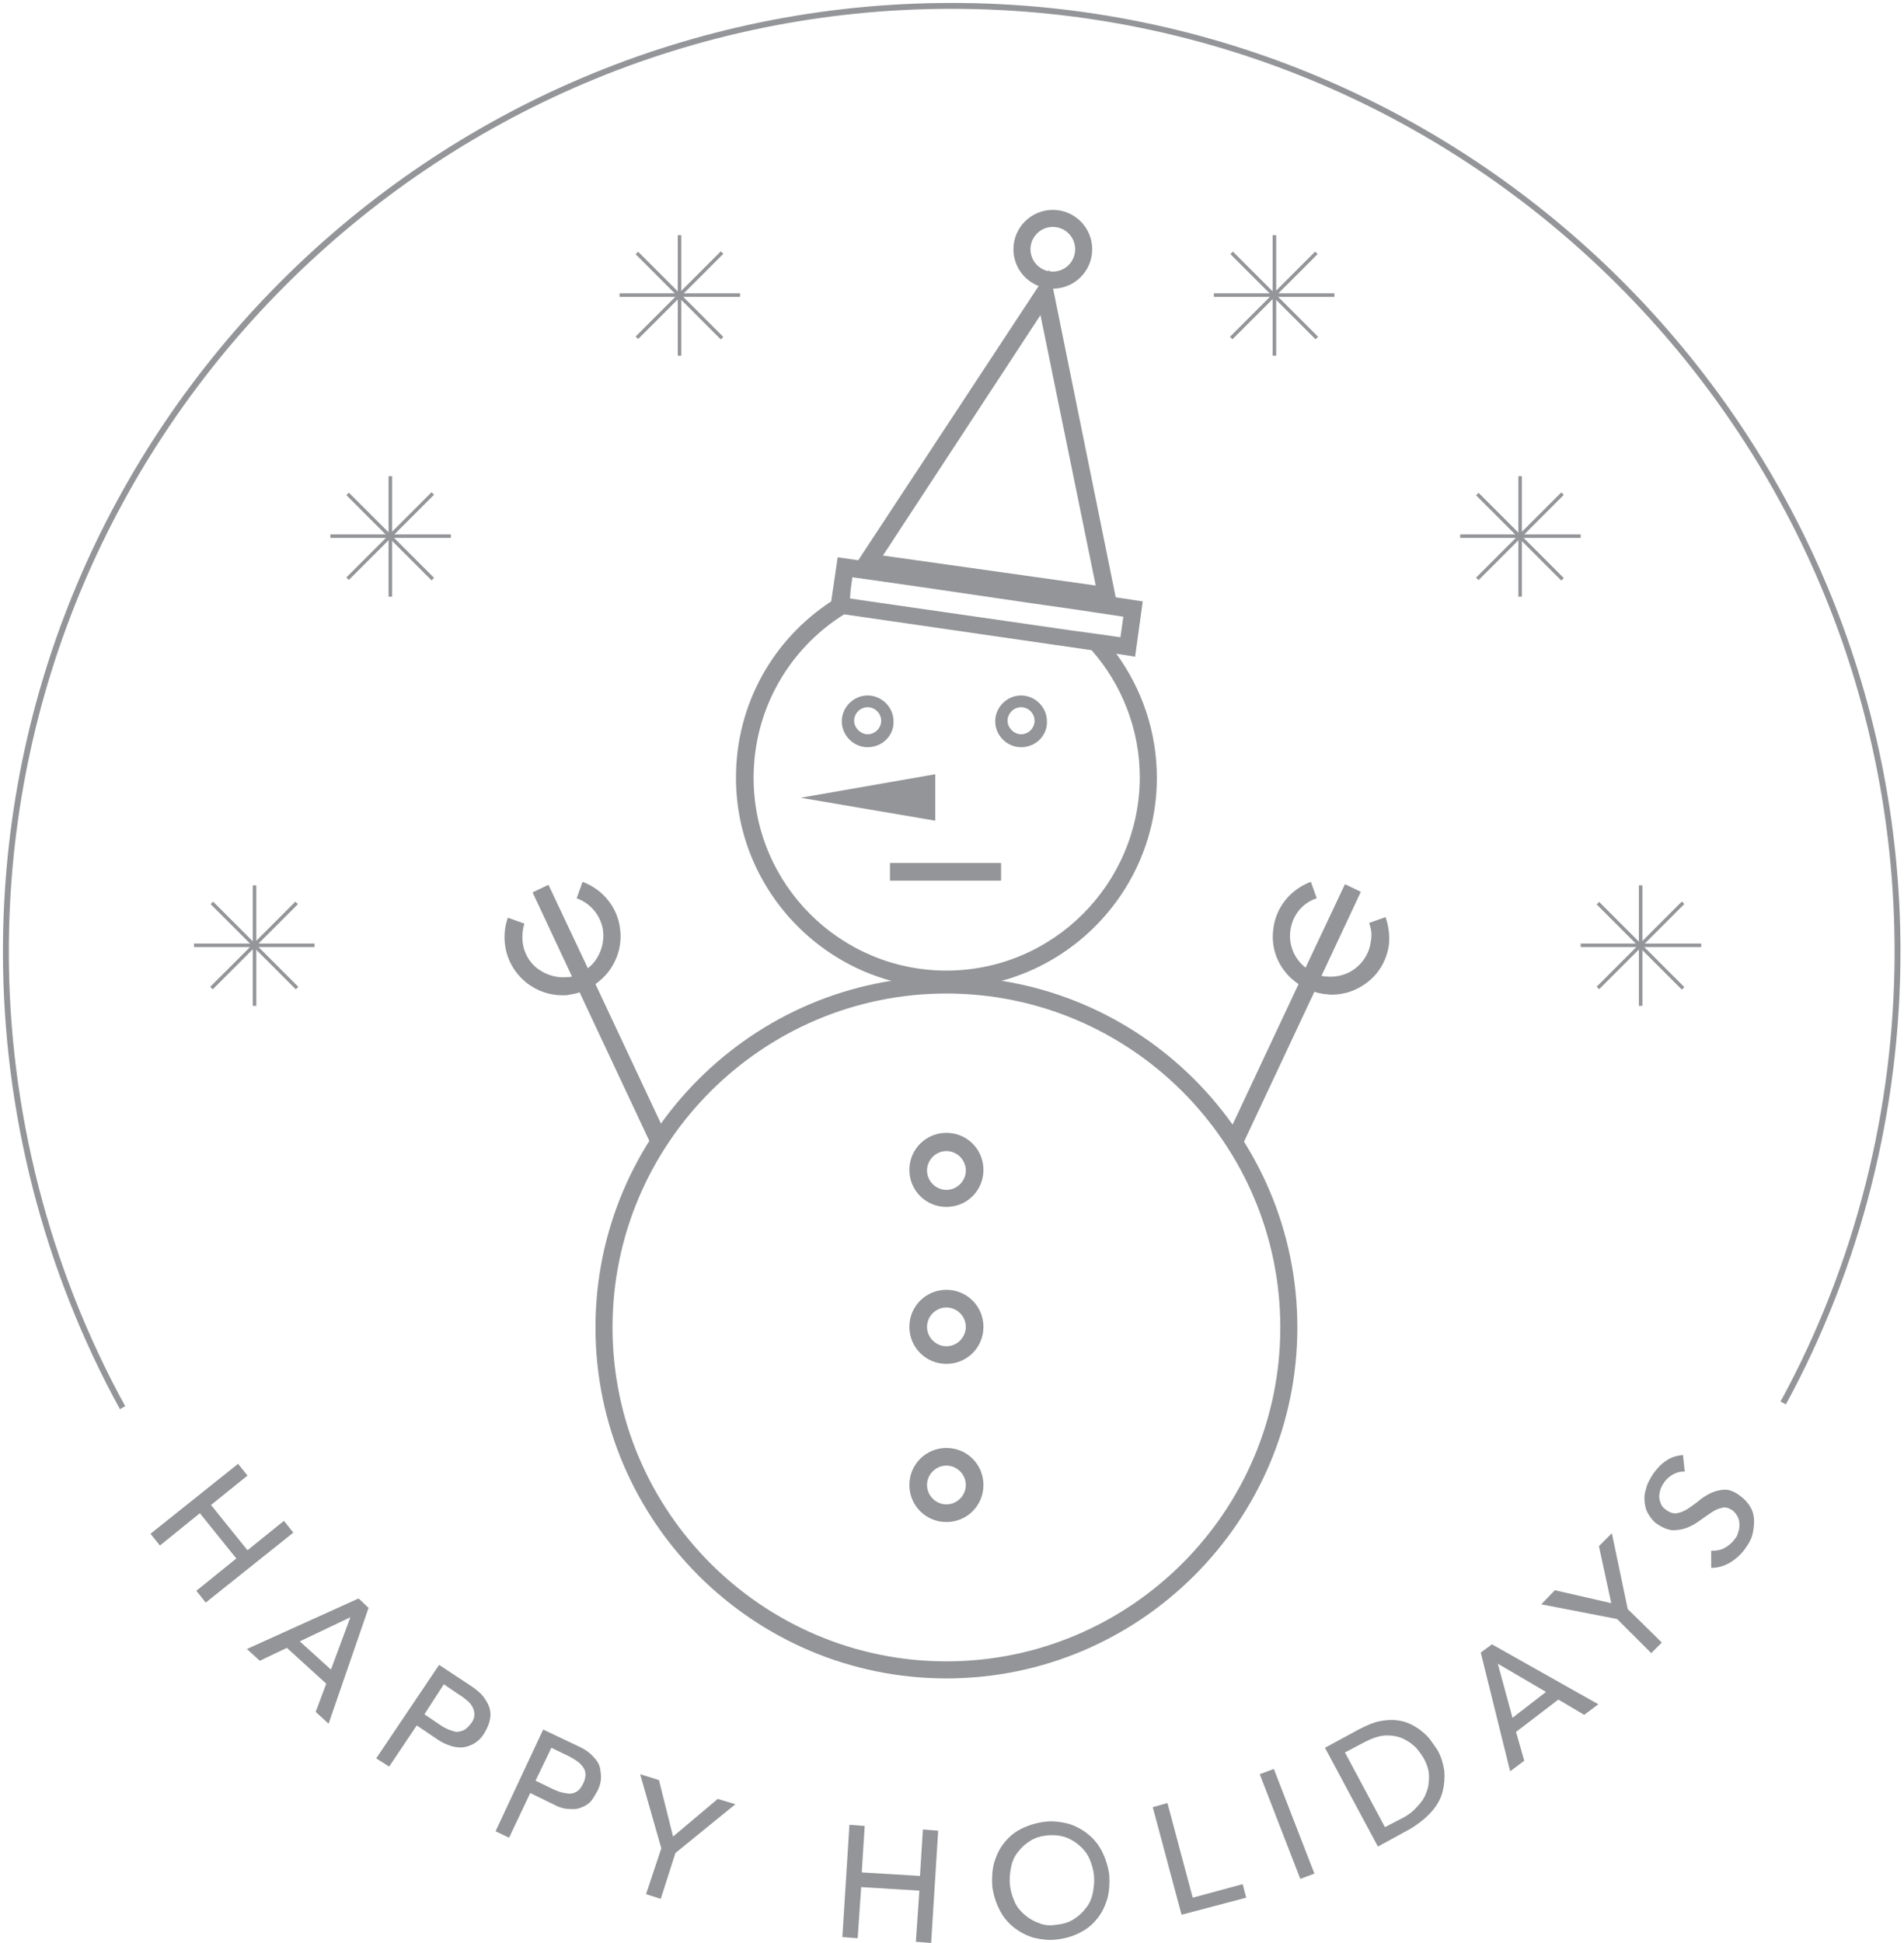 <?xml version="1.0" encoding="utf-8"?>
<!-- Generator: Adobe Illustrator 19.2.0, SVG Export Plug-In . SVG Version: 6.00 Build 0)  -->
<svg version="1.1" id="Layer_1" xmlns="http://www.w3.org/2000/svg" xmlns:xlink="http://www.w3.org/1999/xlink" x="0px" y="0px"
	 viewBox="0 0 323.9 330.5" style="enable-background:new 0 0 323.9 330.5;" xml:space="preserve">
<style type="text/css">
	.st0{fill:#939598;}
	.st1{fill:none;}
</style>
<g>
	<path class="st0" d="M40.5,249l1.6,2l-6.2,5l6.2,7.7l6.2-5l1.6,2l-14.9,11.9l-1.6-2l6.8-5.5l-6.2-7.7l-6.8,5.5l-1.6-2L40.5,249z"/>
	<path class="st0" d="M61,271.9l1.7,1.6l-6.8,19.7l-2.2-2l1.8-4.8l-6.7-6.1l-4.6,2.2l-2.2-2L61,271.9z M56.3,284l3.3-8.9l0,0
		l-8.6,4.1L56.3,284z"/>
	<path class="st0" d="M74.7,283.2l5.6,3.7c1,0.7,1.8,1.4,2.2,2.1c0.5,0.7,0.8,1.4,0.9,2.1c0.1,0.7,0,1.3-0.2,2
		c-0.2,0.6-0.5,1.2-0.8,1.7c-0.3,0.5-0.7,1-1.2,1.4c-0.5,0.4-1.1,0.7-1.8,0.9c-0.7,0.2-1.4,0.2-2.3,0c-0.8-0.2-1.8-0.6-2.8-1.3
		l-3.4-2.3l-4.7,7l-2.2-1.4L74.7,283.2z M72.2,291.6l2.8,1.9c0.4,0.3,0.9,0.5,1.3,0.7c0.5,0.2,0.9,0.3,1.3,0.4
		c0.4,0,0.9-0.1,1.3-0.3c0.4-0.2,0.8-0.6,1.2-1.1c0.4-0.5,0.6-1,0.6-1.5s-0.1-0.9-0.3-1.3c-0.2-0.4-0.5-0.8-0.9-1.1
		c-0.4-0.3-0.8-0.7-1.2-0.9l-2.8-1.9L72.2,291.6z"/>
	<path class="st0" d="M92.4,294.2l6.1,2.9c1.1,0.5,1.9,1.1,2.5,1.8c0.6,0.6,1,1.3,1.1,2s0.2,1.3,0.1,2c-0.1,0.7-0.3,1.2-0.6,1.8
		c-0.3,0.5-0.6,1.1-1,1.6s-1,0.9-1.6,1.1c-0.6,0.3-1.4,0.4-2.2,0.3c-0.9,0-1.8-0.3-2.9-0.9l-3.7-1.8l-3.6,7.6l-2.3-1.1L92.4,294.2z
		 M91.1,302.9l3.1,1.5c0.5,0.2,0.9,0.4,1.4,0.5c0.5,0.1,0.9,0.2,1.4,0.2c0.4,0,0.9-0.2,1.2-0.4c0.4-0.3,0.7-0.7,1-1.3
		c0.3-0.6,0.4-1.1,0.4-1.6c0-0.5-0.2-0.9-0.4-1.2c-0.3-0.4-0.6-0.7-1-1c-0.4-0.3-0.8-0.5-1.3-0.8l-3.1-1.5L91.1,302.9z"/>
	<path class="st0" d="M112.5,314.4l-3.6-12.6l3.2,1l2.4,9.6l7.6-6.4l3,0.9l-10.2,8.3l-2.5,7.8l-2.5-0.8L112.5,314.4z"/>
	<path class="st0" d="M144.5,310.4l2.6,0.2l-0.5,7.9l9.9,0.6l0.5-7.9l2.6,0.2l-1.2,19.1l-2.6-0.2l0.6-8.7l-9.9-0.6l-0.6,8.7
		l-2.6-0.2L144.5,310.4z"/>
	<path class="st0" d="M179.9,329.9c-1.5,0.2-2.8,0-4.1-0.3c-1.3-0.4-2.4-1-3.4-1.8c-1-0.8-1.8-1.8-2.4-3s-1-2.5-1.2-3.9
		c-0.1-1.4,0-2.8,0.3-4c0.4-1.3,0.9-2.4,1.7-3.4s1.7-1.8,2.9-2.4c1.2-0.6,2.5-1,3.9-1.2c1.5-0.2,2.8,0,4.1,0.3
		c1.3,0.4,2.4,1,3.4,1.8c1,0.8,1.8,1.8,2.4,3c0.6,1.2,1,2.5,1.2,3.9c0.1,1.4,0,2.8-0.3,4c-0.4,1.3-0.9,2.4-1.7,3.4s-1.7,1.8-2.9,2.4
		C182.7,329.3,181.4,329.7,179.9,329.9z M179.7,327.4c1.1-0.1,2.1-0.4,2.9-0.9c0.8-0.5,1.5-1.1,2.1-1.9c0.6-0.7,1-1.6,1.2-2.6
		s0.3-2,0.2-3c-0.1-1-0.4-2-0.8-2.9c-0.4-0.9-1-1.6-1.7-2.2c-0.7-0.6-1.5-1.1-2.4-1.4c-0.9-0.3-1.9-0.4-3-0.3s-2.1,0.4-2.9,0.9
		c-0.8,0.5-1.5,1.1-2.1,1.9c-0.6,0.7-1,1.6-1.2,2.6s-0.3,2-0.2,3c0.1,1,0.4,2,0.8,2.9c0.4,0.9,1,1.6,1.7,2.2s1.5,1.1,2.4,1.4
		C177.6,327.5,178.6,327.6,179.7,327.4z"/>
	<path class="st0" d="M196.1,307.4l2.5-0.7l4.3,16.1l8.5-2.3l0.6,2.3l-11,2.9L196.1,307.4z"/>
	<path class="st0" d="M214.3,301.8l2.4-0.9l6.9,17.8l-2.4,0.9L214.3,301.8z"/>
	<path class="st0" d="M225.4,297.3l5.9-3.2c1.2-0.6,2.3-1.1,3.3-1.3c1-0.2,2-0.3,2.9-0.2c0.9,0.1,1.7,0.3,2.5,0.7s1.4,0.8,2,1.3
		s1.1,1,1.5,1.6c0.4,0.6,0.8,1.1,1.1,1.6c0.6,1.1,0.9,2.2,1.1,3.4c0.1,1.2,0,2.4-0.3,3.6s-1,2.4-1.9,3.4s-2.1,2-3.6,2.9l-5.5,3
		L225.4,297.3z M235.6,310.8l2.9-1.5c1-0.5,1.8-1.1,2.5-1.9c0.7-0.7,1.3-1.5,1.6-2.4c0.4-0.9,0.5-1.8,0.5-2.8s-0.3-2-0.9-3.1
		c-0.3-0.5-0.7-1.1-1.3-1.8c-0.6-0.6-1.3-1.1-2.1-1.5c-0.8-0.4-1.8-0.6-2.9-0.6c-1.1,0-2.3,0.4-3.7,1.1l-3.4,1.8L235.6,310.8z"/>
	<path class="st0" d="M251.9,281.1l1.9-1.4l18.1,10.2l-2.4,1.8l-4.4-2.6l-7.2,5.5l1.4,4.9l-2.4,1.8L251.9,281.1z M263,287.8
		l-8.2-4.8l0,0l2.5,9.2L263,287.8z"/>
	<path class="st0" d="M275.1,275.4l-12.9-2.5l2.3-2.4l9.6,2.2L272,263l2.2-2.2l2.7,12.9l5.8,5.7l-1.8,1.8L275.1,275.4z"/>
	<path class="st0" d="M291.1,263.8c0.8,0,1.6-0.1,2.3-0.5s1.3-0.9,1.7-1.5c0.3-0.3,0.5-0.7,0.6-1.2c0.2-0.4,0.2-0.9,0.2-1.3
		c0-0.5-0.1-0.9-0.3-1.3c-0.2-0.4-0.5-0.8-0.9-1.1c-0.6-0.4-1.2-0.6-1.8-0.4c-0.6,0.1-1.2,0.4-1.8,0.8c-0.6,0.4-1.3,0.9-2,1.4
		c-0.7,0.5-1.4,0.9-2.2,1.2c-0.8,0.3-1.6,0.4-2.4,0.4c-0.9-0.1-1.8-0.5-2.8-1.2c-0.4-0.3-0.8-0.8-1.2-1.4c-0.4-0.6-0.6-1.2-0.7-2
		c-0.1-0.7-0.1-1.5,0.2-2.4c0.2-0.9,0.7-1.8,1.3-2.7c0.6-0.8,1.3-1.6,2.1-2.1c0.8-0.6,1.8-0.9,2.9-1l0.3,2.8c-0.6,0-1.2,0.1-1.8,0.4
		s-1.1,0.7-1.6,1.3c-0.4,0.6-0.7,1.1-0.8,1.6c-0.1,0.5-0.2,0.9-0.1,1.4c0.1,0.4,0.2,0.8,0.4,1.1c0.2,0.3,0.4,0.5,0.7,0.7
		c0.6,0.5,1.3,0.7,1.9,0.6s1.3-0.4,1.9-0.8c0.6-0.4,1.3-0.9,1.9-1.4s1.4-1,2.1-1.3c0.7-0.3,1.5-0.5,2.3-0.5c0.8,0,1.7,0.4,2.6,1.1
		c0.7,0.5,1.3,1.2,1.7,1.9c0.4,0.7,0.6,1.5,0.6,2.3c0,0.8-0.1,1.6-0.3,2.4s-0.7,1.6-1.2,2.3c-0.7,1-1.6,1.8-2.6,2.4
		c-1,0.6-2.1,0.9-3.2,0.9L291.1,263.8z"/>
</g>
<g id="Snowman">
	<g>
		<path class="st0" d="M161,285.5c-32.9,0-59.7-26.8-59.7-59.7c0-32.9,26.8-59.7,59.7-59.7s59.7,26.8,59.7,59.7
			C220.7,258.7,193.9,285.5,161,285.5z M161,169c-31.3,0-56.8,25.5-56.8,56.8s25.5,56.8,56.8,56.8s56.8-25.5,56.8-56.8
			S192.3,169,161,169z"/>
	</g>
	<g>
		<path class="st0" d="M161,205.3c-3.5,0-6.3-2.8-6.3-6.3s2.8-6.3,6.3-6.3s6.3,2.8,6.3,6.3S164.5,205.3,161,205.3z M161,195.8
			c-1.8,0-3.3,1.5-3.3,3.3s1.5,3.3,3.3,3.3c1.8,0,3.3-1.5,3.3-3.3S162.8,195.8,161,195.8z"/>
	</g>
	<g>
		<path class="st0" d="M161,232c-3.5,0-6.3-2.8-6.3-6.3c0-3.5,2.8-6.3,6.3-6.3s6.3,2.8,6.3,6.3C167.3,229.2,164.5,232,161,232z
			 M161,222.4c-1.8,0-3.3,1.5-3.3,3.3s1.5,3.3,3.3,3.3c1.8,0,3.3-1.5,3.3-3.3S162.8,222.4,161,222.4z"/>
	</g>
	<g>
		<path class="st0" d="M161,258.9c-3.5,0-6.3-2.8-6.3-6.3s2.8-6.3,6.3-6.3s6.3,2.8,6.3,6.3S164.5,258.9,161,258.9z M161,249.3
			c-1.8,0-3.3,1.5-3.3,3.3s1.5,3.3,3.3,3.3c1.8,0,3.3-1.5,3.3-3.3S162.8,249.3,161,249.3z"/>
	</g>
	<g>
		<g>
			<path class="st0" d="M147.6,127.1c-2.4,0-4.4-2-4.4-4.4c0-2.4,2-4.4,4.4-4.4s4.4,2,4.4,4.4C152.1,125.1,150.1,127.1,147.6,127.1z
				 M147.6,120.3c-1.3,0-2.3,1.1-2.3,2.3s1.1,2.3,2.3,2.3c1.3,0,2.3-1.1,2.3-2.3S148.9,120.3,147.6,120.3z"/>
		</g>
		<g>
			<path class="st0" d="M173.7,127.1c-2.4,0-4.4-2-4.4-4.4c0-2.4,2-4.4,4.4-4.4s4.4,2,4.4,4.4C178.2,125.1,176.2,127.1,173.7,127.1z
				 M173.7,120.3c-1.3,0-2.3,1.1-2.3,2.3s1.1,2.3,2.3,2.3c1.3,0,2.3-1.1,2.3-2.3S175,120.3,173.7,120.3z"/>
		</g>
	</g>
	<g>
		<polygon class="st0" points="159.1,131.7 159.1,139.6 136.2,135.7 		"/>
	</g>
	<g>
		<rect x="151.4" y="146.8" class="st0" width="18.9" height="3"/>
	</g>
	<path class="st0" d="M235.7,156l-2.8,1c0.4,1,0.5,2,0.3,3.1c-0.2,1.8-1.1,3.4-2.6,4.6c-1.4,1.1-3.2,1.6-5.1,1.4
		c-0.3,0-0.5-0.1-0.7-0.1l6.7-14.3l-2.7-1.3l-6.7,14.2c-1.8-1.4-2.9-3.7-2.6-6.2c0.3-2.6,2-4.8,4.5-5.6l-1-2.8
		c-3.5,1.3-6,4.4-6.4,8.1c-0.5,3.8,1.3,7.3,4.3,9.3l-12.3,26.2l2.7,1.3l12.3-26.2c0.5,0.2,1.1,0.3,1.7,0.4c0.4,0,0.8,0.1,1.2,0.1
		c2.2,0,4.3-0.7,6.1-2.1c2.1-1.6,3.4-4,3.7-6.6C236.4,158.9,236.2,157.4,235.7,156z"/>
	<path class="st0" d="M113.6,193.6l-12.3-26.2c0.8-0.6,1.6-1.3,2.2-2.1c1.6-2.1,2.3-4.6,2-7.2c-0.4-3.7-2.9-6.8-6.4-8.1l-1,2.8
		c2.5,0.9,4.2,3.1,4.5,5.6c0.2,1.8-0.3,3.6-1.4,5.1c-0.3,0.4-0.7,0.8-1.2,1.2l-6.7-14.2l-2.7,1.3l6.7,14.3c-0.2,0.1-0.5,0.1-0.7,0.1
		c-1.8,0.2-3.6-0.3-5.1-1.4s-2.4-2.8-2.6-4.6c-0.1-1.1,0-2.1,0.3-3.1l-2.8-1c-0.5,1.4-0.7,2.9-0.5,4.5c0.3,2.6,1.6,4.9,3.7,6.6
		c1.8,1.4,3.9,2.1,6.1,2.1c0.4,0,0.8,0,1.2-0.1c0.6-0.1,1.1-0.2,1.7-0.4l12.3,26.2L113.6,193.6z"/>
	<g>
		<path class="st1" d="M128.2,132.3c0,18.1,14.7,32.8,32.8,32.8s32.8-14.7,32.8-32.8c0-8.3-3.1-15.9-8.2-21.7l-42.1-6.1
			C134.3,110.3,128.2,120.6,128.2,132.3z"/>
	</g>
	<path class="st0" d="M189.9,111.2l3.2,0.5l1.3-9.4l-4.6-0.7l-11.3-55.7l-32.5,49.4l-3.5-0.5l-1.1,7.5c-9.8,6.4-16.2,17.4-16.2,30
		c0,19.7,16.1,35.8,35.8,35.8c19.7,0,35.8-16.1,35.8-35.8C196.8,124.4,194.2,117.1,189.9,111.2z M177,53.6l9.4,46l-36.2-5.1
		L177,53.6z M144.7,100.4l0.3-2.2l3.6,0.5l7.7,1.1l18.4,2.7l7.7,1.1l8.7,1.3l-0.5,3.5l-3.5-0.5l-5.1-0.7l-34-4.9l-3.4-0.5
		L144.7,100.4z M161,165.1c-18.1,0-32.8-14.7-32.8-32.8c0-11.7,6.1-22,15.4-27.8l42.1,6.1c5.1,5.8,8.2,13.4,8.2,21.7
		C193.8,150.4,179.1,165.1,161,165.1z"/>
	<g>
		<path class="st0" d="M179.1,49.1c-3.7,0-6.7-3-6.7-6.7s3-6.7,6.7-6.7s6.7,3,6.7,6.7S182.8,49.1,179.1,49.1z M179.1,38.6
			c-2.1,0-3.8,1.7-3.8,3.8c0,2.1,1.7,3.8,3.8,3.8s3.8-1.7,3.8-3.8C182.9,40.3,181.2,38.6,179.1,38.6z"/>
	</g>
</g>
<g>
	<g>
		<g>
			<rect x="66.1" y="81" class="st0" width="0.6" height="20.5"/>
		</g>
		<g>
			<rect x="56.2" y="90.9" class="st0" width="20.5" height="0.6"/>
		</g>
	</g>
	<g>
		<g>
			
				<rect x="56.2" y="90.9" transform="matrix(0.707 -0.707 0.707 0.707 -45.077 73.691)" class="st0" width="20.5" height="0.6"/>
		</g>
		<g>
			
				<rect x="66.1" y="81" transform="matrix(0.707 -0.707 0.707 0.707 -45.077 73.691)" class="st0" width="0.6" height="20.5"/>
		</g>
	</g>
</g>
<g>
	<g>
		<g>
			<rect x="258.3" y="81" class="st0" width="0.6" height="20.5"/>
		</g>
		<g>
			<rect x="248.4" y="90.9" class="st0" width="20.5" height="0.6"/>
		</g>
	</g>
	<g>
		<g>
			
				<rect x="248.4" y="90.9" transform="matrix(0.707 -0.707 0.707 0.707 11.221 209.605)" class="st0" width="20.5" height="0.6"/>
		</g>
		<g>
			
				<rect x="258.3" y="81" transform="matrix(0.707 -0.707 0.707 0.707 11.221 209.605)" class="st0" width="0.6" height="20.5"/>
		</g>
	</g>
</g>
<g>
	<g>
		<g>
			<rect x="115.3" y="40" class="st0" width="0.6" height="20.5"/>
		</g>
		<g>
			<rect x="105.4" y="49.9" class="st0" width="20.5" height="0.6"/>
		</g>
	</g>
	<g>
		<g>
			
				<rect x="105.4" y="49.9" transform="matrix(0.707 -0.707 0.707 0.707 -1.665 96.483)" class="st0" width="20.5" height="0.6"/>
		</g>
		<g>
			
				<rect x="115.3" y="40" transform="matrix(0.707 -0.707 0.707 0.707 -1.665 96.483)" class="st0" width="0.6" height="20.5"/>
		</g>
	</g>
</g>
<g>
	<g>
		<g>
			<rect x="216.5" y="40" class="st0" width="0.6" height="20.5"/>
		</g>
		<g>
			<rect x="206.5" y="49.9" class="st0" width="20.5" height="0.6"/>
		</g>
	</g>
	<g>
		<g>
			
				<rect x="206.5" y="49.9" transform="matrix(0.707 -0.707 0.707 0.707 27.96 168.005)" class="st0" width="20.5" height="0.6"/>
		</g>
		<g>
			
				<rect x="216.5" y="40" transform="matrix(0.707 -0.707 0.707 0.707 27.96 168.005)" class="st0" width="0.6" height="20.5"/>
		</g>
	</g>
</g>
<g>
	<g>
		<g>
			<rect x="43" y="150.6" class="st0" width="0.6" height="20.5"/>
		</g>
		<g>
			<rect x="33" y="160.5" class="st0" width="20.5" height="0.6"/>
		</g>
	</g>
	<g>
		<g>
			
				<rect x="33" y="160.5" transform="matrix(0.707 -0.707 0.707 0.707 -101.043 77.722)" class="st0" width="20.5" height="0.6"/>
		</g>
		<g>
			
				<rect x="43" y="150.6" transform="matrix(0.707 -0.707 0.707 0.707 -101.043 77.722)" class="st0" width="0.6" height="20.5"/>
		</g>
	</g>
</g>
<g>
	<g>
		<g>
			<rect x="278.8" y="150.6" class="st0" width="0.6" height="20.5"/>
		</g>
		<g>
			<rect x="268.9" y="160.5" class="st0" width="20.5" height="0.6"/>
		</g>
	</g>
	<g>
		<g>
			
				<rect x="268.9" y="160.5" transform="matrix(0.707 -0.707 0.707 0.707 -31.969 244.481)" class="st0" width="20.5" height="0.6"/>
		</g>
		<g>
			
				<rect x="278.8" y="150.6" transform="matrix(0.707 -0.707 0.707 0.707 -31.969 244.481)" class="st0" width="0.6" height="20.5"/>
		</g>
	</g>
</g>
<g>
	<path class="st0" d="M20.4,239.7C7.4,216,0.5,189.1,0.5,161.9c0-89,72.4-161.4,161.4-161.4c89,0,161.4,72.4,161.4,161.4
		c0,26.9-6.7,53.5-19.5,77l-0.9-0.5c12.7-23.3,19.4-49.8,19.4-76.5c0-88.5-72-160.4-160.4-160.4C73.5,1.5,1.5,73.5,1.5,161.9
		c0,27,6.9,53.8,19.8,77.3L20.4,239.7z"/>
</g>
</svg>
